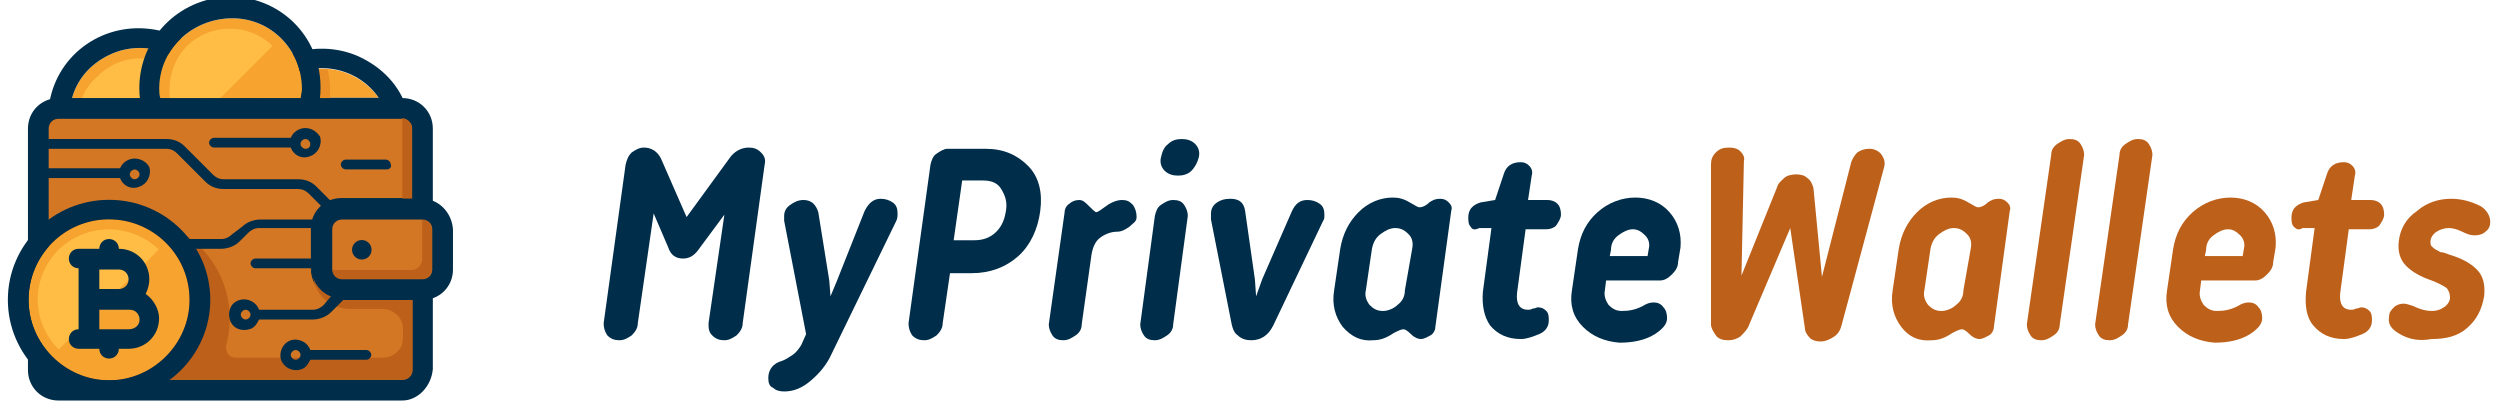 <?xml version="1.0" encoding="utf-8"?>
<!-- Generator: Adobe Illustrator 23.0.3, SVG Export Plug-In . SVG Version: 6.00 Build 0)  -->
<svg version="1.1" id="Layer_1" xmlns="http://www.w3.org/2000/svg" xmlns:xlink="http://www.w3.org/1999/xlink" x="0px" y="0px"
	 viewBox="0 0 205 34" style="enable-background:new 0 0 205 34;" xml:space="preserve">
<style type="text/css">
	.st0{clip-path:url(#SVGID_2_);}
	.st1{fill:#F7A32F;}
	.st2{fill:#002D49;}
	.st3{fill:#E98F25;}
	.st4{fill:#FFBD46;}
	.st5{fill:#D47724;}
	.st6{fill:#BD601A;}
	.st7{enable-background:new    ;}
</style>
<g>
	<defs>
		<rect id="SVGID_1_" x="0.6" y="-0.2" width="204.3" height="34"/>
	</defs>
	<clipPath id="SVGID_2_">
		<use xlink:href="#SVGID_1_"  style="overflow:visible;"/>
	</clipPath>
	<g id="MyprivateWallet_logo_" class="st0">
		<g id="wallet" transform="translate(0.044)">
			<g id="Group_566" transform="translate(0 0)">
				<g id="Group_550" transform="translate(18.617 4.121)">
					<path id="Path_354" class="st1" d="M7.7,1.5C5.8,1.5,4,2.4,2.9,3.9h9.5C11.3,2.4,9.6,1.5,7.7,1.5z"/>
					<path id="Path_355" class="st2" d="M13.8,5.6H1.5c-0.5,0-0.8-0.4-0.8-0.8c0-0.1,0-0.2,0.1-0.3c1.5-3.8,5.9-5.6,9.7-4.1
						c1.9,0.8,3.4,2.2,4.1,4.1c0.2,0.4,0,0.9-0.5,1.1C14,5.6,13.9,5.6,13.8,5.6z M2.9,3.9h9.5C10.6,1.3,7,0.7,4.4,2.5
						C3.8,2.9,3.3,3.4,2.9,3.9z"/>
					<g id="Group_549" transform="translate(2.203 1.648)">
						<path id="Path_356" class="st3" d="M6.2,2.3c0-0.3,0-0.5,0-0.8c0-0.5-0.1-1.1-0.2-1.6c-0.2,0-0.4,0-0.7,0
							c-1.9,0-3.7,0.9-4.8,2.5H6.2z"/>
					</g>
				</g>
				<g id="Group_552" transform="translate(3.354 2.473)">
					<path id="Path_357" class="st1" d="M13.6,5.6c-0.9-3.1-4.1-4.8-7.2-3.9C4.5,2.3,3,3.7,2.5,5.6H13.6z"/>
					<path id="Path_358" class="st2" d="M14.6,7.2H1.5C1,7.2,0.6,6.9,0.6,6.4c0,0,0-0.1,0-0.1c0.5-4.1,4.2-6.9,8.3-6.4
						c3.4,0.4,6,3.1,6.5,6.4C15.5,6.8,15.1,7.2,14.6,7.2C14.7,7.2,14.6,7.2,14.6,7.2L14.6,7.2z M2.5,5.6h11.1
						c-0.9-3.1-4.1-4.8-7.2-3.9C4.5,2.3,3,3.7,2.5,5.6z"/>
					<g id="Group_551" transform="translate(2.715 2.473)">
						<path id="Path_359" class="st4" d="M7,3.1l1.9-1.8c-1.9-1.9-5-2-7,0C1.3,1.8,0.9,2.4,0.6,3.1H7z"/>
					</g>
				</g>
				<g id="Group_554" transform="translate(10.715)">
					<path id="Path_360" class="st1" d="M2.4,8.1h11.5c0-0.3,0.1-0.5,0.1-0.8c0-3.2-2.5-5.8-5.7-5.8S2.4,3.9,2.3,7.1
						c0,0.1,0,0.1,0,0.2C2.3,7.5,2.3,7.8,2.4,8.1z"/>
					<path id="Path_361" class="st2" d="M14.5,9.7H1.7C1.3,9.7,1,9.5,0.9,9.1c-1-4,1.3-8,5.3-9.1s8.1,1.3,9.1,5.3
						c0.3,1.2,0.3,2.5,0,3.8C15.2,9.5,14.9,9.7,14.5,9.7z M2.4,8.1h11.5c0-0.3,0.1-0.5,0.1-0.8c0-3.2-2.5-5.8-5.7-5.8
						S2.4,3.9,2.3,7.1c0,0.1,0,0.1,0,0.2C2.3,7.5,2.3,7.8,2.4,8.1z"/>
					<g id="Group_553" transform="translate(2.482 2.473)">
						<path id="Path_362" class="st4" d="M4.8,5.6l4.3-4.3c-1.9-1.9-5.1-1.9-7,0C1,2.4,0.5,4,0.7,5.6H4.8z"/>
					</g>
				</g>
				<g id="Group_555" transform="translate(1.648 8.242)">
					<path id="Path_363" class="st5" d="M24.6,10.5v3.3c0,0.9,0.7,1.6,1.7,1.6h6.6v6.6c0,0.9-0.7,1.6-1.7,1.6H3.1
						c-0.9,0-1.7-0.7-1.7-1.6V2.3c0-0.9,0.7-1.6,1.7-1.6h28.2c0.9,0,1.7,0.7,1.7,1.6v6.6h-6.6C25.4,8.9,24.6,9.6,24.6,10.5z"/>
					<path id="Path_364" class="st2" d="M31.3,24.6H3.1c-1.4,0-2.5-1.1-2.5-2.5V2.3c0-1.4,1.1-2.5,2.5-2.5h28.2
						c1.4,0,2.5,1.1,2.5,2.5v6.6c0,0.5-0.4,0.8-0.8,0.8h-6.6c-0.5,0-0.8,0.4-0.8,0.8v3.3c0,0.5,0.4,0.8,0.8,0.8h6.6
						c0.5,0,0.8,0.4,0.8,0.8v6.6C33.7,23.4,32.6,24.6,31.3,24.6z M3.1,1.5c-0.5,0-0.8,0.4-0.8,0.8v19.8c0,0.5,0.4,0.8,0.8,0.8h28.2
						c0.5,0,0.8-0.4,0.8-0.8v-5.8h-5.8c-1.4,0-2.5-1.1-2.5-2.5v-3.3c0-1.4,1.1-2.5,2.5-2.5h5.8V2.3c0-0.5-0.4-0.8-0.8-0.8L3.1,1.5z"
						/>
				</g>
				<g id="Group_556" transform="translate(32.145 9.891)">
					<path id="Path_365" class="st6" d="M0.8-0.2v6.6h0.8V0.7C1.6,0.2,1.2-0.2,0.8-0.2z"/>
				</g>
				<g id="Group_557" transform="translate(3.297 18.133)">
					<path id="Path_366" class="st6" d="M22.2,3.9l0.2,1c0.3,1.4,1.6,2.3,3,2.3H28c0.9,0,1.7,0.7,1.7,1.6v0.8c0,0.9-0.7,1.6-1.7,1.6
						c0,0,0,0,0,0H16c-0.5,0-0.8-0.4-0.8-0.8c0-0.1,0-0.2,0-0.2c1.2-4.4-1.3-8.9-5.7-10.2c-3.3-0.9-6.8,0.3-8.9,3v9.1
						C0.6,12.6,1,13,1.5,13h28.2c0.5,0,0.8-0.4,0.8-0.8V3.9H22.2z"/>
				</g>
				<g id="Group_561" transform="translate(0 16.485)">
					<g id="Group_559">
						<g id="Group_558">
							<ellipse id="Ellipse_98" class="st1" cx="8.9" cy="8.1" rx="6.6" ry="6.6"/>
							<path id="Path_367" class="st2" d="M8.9,16.3c-4.6,0-8.3-3.7-8.3-8.2s3.7-8.2,8.3-8.2s8.3,3.7,8.3,8.2
								C17.2,12.6,13.5,16.3,8.9,16.3z M8.9,1.5c-3.7,0-6.6,3-6.6,6.6s3,6.6,6.6,6.6s6.6-3,6.6-6.6l0,0C15.5,4.4,12.5,1.5,8.9,1.5
								L8.9,1.5z"/>
						</g>
					</g>
					<g id="Group_560" transform="translate(2.473 2.473)">
						<path id="Path_368" class="st4" d="M2.3,9.7c-2.3-2.3-2.3-5.9,0-8.2c2.3-2.2,5.9-2.2,8.2,0L2.3,9.7z"/>
					</g>
				</g>
				<path id="Path_369" class="st2" d="M11.9,24.1c0.2-0.4,0.3-0.8,0.3-1.2c0-1.4-1.1-2.5-2.5-2.5c0-0.5-0.4-0.8-0.8-0.8
					c-0.5,0-0.8,0.4-0.8,0.8c0,0,0,0,0,0H6.4c-0.5,0-0.8,0.4-0.8,0.8c0,0.5,0.4,0.8,0.8,0.8V27c-0.5,0-0.8,0.4-0.8,0.8
					c0,0.5,0.4,0.8,0.8,0.8h1.7c0,0.5,0.4,0.8,0.8,0.8c0.5,0,0.8-0.4,0.8-0.8h0.8c1.4,0,2.5-1.1,2.5-2.5
					C13,25.4,12.6,24.6,11.9,24.1L11.9,24.1z M9.7,22.1c0.5,0,0.8,0.4,0.8,0.8c0,0.5-0.4,0.8-0.8,0.8H8.1v-1.6L9.7,22.1z M10.5,27
					H8.1v-1.6h2.5c0.5,0,0.8,0.4,0.8,0.8C11.4,26.7,11,27,10.5,27L10.5,27z"/>
				<path id="Rectangle_40" class="st5" d="M28.3,17.1h5.9c1.1,0,2,0.9,2,2v2.6c0,1.1-0.9,2-2,2h-5.9c-1.1,0-2-0.9-2-2v-2.6
					C26.3,18,27.2,17.1,28.3,17.1z"/>
				<g id="Group_562" transform="translate(26.376 18.133)">
					<path id="Path_370" class="st6" d="M8.2-0.2v3.3C8.2,3.6,7.8,4,7.4,4H0.7c0,0.5,0.4,0.8,0.8,0.8h6.6C8.6,4.8,9,4.4,9,4V0.7
						C9,0.2,8.6-0.2,8.2-0.2z"/>
				</g>
				<g id="Group_563" transform="translate(28.024 19.782)">
					<ellipse id="Ellipse_99" class="st2" cx="1.6" cy="0.7" rx="0.8" ry="0.8"/>
				</g>
				<g id="Group_565" transform="translate(27.2 13.188)">
					<g id="Group_564">
						<path id="Path_371" class="st2" d="M4.5,0.7H1.1c-0.2,0-0.4-0.2-0.4-0.4c0-0.2,0.2-0.4,0.4-0.4h3.3c0.2,0,0.4,0.2,0.4,0.4
							C4.9,0.5,4.7,0.7,4.5,0.7C4.5,0.7,4.5,0.7,4.5,0.7z"/>
					</g>
				</g>
				<path id="Path_372" class="st2" d="M25,10.5c-0.5,0-1,0.3-1.2,0.8h-6.3c-0.2,0-0.4,0.2-0.4,0.4s0.2,0.4,0.4,0.4h6.3
					c0.2,0.6,0.9,1,1.6,0.7c0.6-0.2,1-0.9,0.8-1.6C26,10.9,25.6,10.5,25,10.5z M25,12.2c-0.2,0-0.4-0.2-0.4-0.4
					c0-0.2,0.2-0.4,0.4-0.4c0.2,0,0.4,0.2,0.4,0.4S25.3,12.2,25,12.2L25,12.2z"/>
				<path id="Path_373" class="st2" d="M11,13c-0.5,0-1,0.3-1.2,0.8H3.9c-0.2,0-0.4,0.2-0.4,0.4c0,0.2,0.2,0.4,0.4,0.4h5.9
					c0.2,0.6,0.9,1,1.6,0.7c0.6-0.2,1-0.9,0.8-1.6C12,13.3,11.5,13,11,13z M11,14.7c-0.2,0-0.4-0.2-0.4-0.4c0-0.2,0.2-0.4,0.4-0.4
					s0.4,0.2,0.4,0.4S11.2,14.7,11,14.7L11,14.7z"/>
				<path id="Path_374" class="st2" d="M30,28.7h-4.6c-0.2-0.6-0.9-1-1.6-0.8c-0.6,0.2-1,0.9-0.8,1.6c0.2,0.6,0.9,1,1.6,0.8
					c0.4-0.1,0.6-0.4,0.8-0.8H30c0.2,0,0.4-0.2,0.4-0.4C30.4,28.9,30.2,28.7,30,28.7L30,28.7z M24.2,29.5c-0.2,0-0.4-0.2-0.4-0.4
					c0-0.2,0.2-0.4,0.4-0.4c0.2,0,0.4,0.2,0.4,0.4l0,0C24.6,29.3,24.4,29.5,24.2,29.5z"/>
				<path id="Path_375" class="st2" d="M34.6,16.3h-6.6c-0.3,0-0.6,0.1-0.9,0.2l-1.2-1.2c-0.4-0.4-0.9-0.6-1.5-0.6h-6.1
					c-0.3,0-0.6-0.1-0.9-0.4L15.1,12c-0.4-0.4-0.9-0.6-1.5-0.6H3.5c-0.2,0-0.4,0.2-0.4,0.4c0,0.2,0.2,0.4,0.4,0.4h10.1
					c0.3,0,0.6,0.1,0.9,0.4l2.3,2.3c0.4,0.4,0.9,0.6,1.5,0.6h6.1c0.3,0,0.6,0.1,0.9,0.4l1.1,1.1c-0.3,0.3-0.6,0.6-0.7,1h-4.4
					c-0.5,0-1.1,0.2-1.5,0.6L19,19.2c-0.2,0.2-0.5,0.4-0.9,0.4h-3.5c-0.2,0-0.4,0.2-0.4,0.4c0,0.2,0.2,0.4,0.4,0.4h3.5
					c0.5,0,1.1-0.2,1.5-0.6l0.7-0.7c0.2-0.2,0.5-0.4,0.9-0.4h4.3v2.5h-4.6c-0.2,0-0.4,0.2-0.4,0.4c0,0.2,0.2,0.4,0.4,0.4h4.6
					c0,1,0.7,2,1.6,2.3L26.5,25c-0.2,0.2-0.5,0.4-0.9,0.4h-4.4c-0.2-0.6-0.9-1-1.6-0.8s-1,0.9-0.8,1.6s0.9,1,1.6,0.8
					c0.4-0.1,0.6-0.4,0.8-0.8h4.4c0.5,0,1.1-0.2,1.5-0.6l1-1h6.5c1.4,0,2.5-1.1,2.5-2.5v-3.3C37,17.4,35.9,16.3,34.6,16.3z
					 M20.1,26.2c-0.2,0-0.4-0.2-0.4-0.4c0-0.2,0.2-0.4,0.4-0.4c0.2,0,0.4,0.2,0.4,0.4S20.3,26.2,20.1,26.2L20.1,26.2z M35.4,22.1
					c0,0.5-0.4,0.8-0.8,0.8h-6.6c-0.5,0-0.8-0.4-0.8-0.8v-3.3c0-0.5,0.4-0.8,0.8-0.8h6.6c0.5,0,0.8,0.4,0.8,0.8L35.4,22.1z"/>
			</g>
		</g>
		<g class="st7">
			<path class="st2" d="M60.9,26.5c0,0.4-0.2,0.7-0.5,1c-0.3,0.2-0.6,0.4-1,0.4s-0.7-0.1-1-0.4s-0.3-0.6-0.3-1l1.3-8.9l-2,2.7
				c-0.4,0.6-0.8,0.9-1.4,0.9c-0.6,0-1-0.3-1.2-0.9l-1.2-2.8l-1.3,9c0,0.4-0.2,0.7-0.5,1c-0.3,0.2-0.6,0.4-1,0.4s-0.7-0.1-1-0.4
				c-0.2-0.3-0.3-0.6-0.3-1l1.8-13c0.1-0.4,0.2-0.7,0.5-1c0.3-0.2,0.6-0.4,1-0.4c0.6,0,1.1,0.3,1.4,0.9l2.1,4.8l3.5-4.8
				c0.4-0.6,1-0.9,1.6-0.9c0.4,0,0.7,0.1,1,0.4s0.4,0.6,0.3,1L60.9,26.5z"/>
			<path class="st2" d="M70.9,17.3c0.3-0.6,0.7-1,1.3-1c0.4,0,0.7,0.1,1,0.3s0.4,0.5,0.4,0.9c0,0.2,0,0.4-0.1,0.6l-5.3,10.9
				c-0.4,0.9-1,1.6-1.7,2.2s-1.4,0.9-2.2,0.9c-0.4,0-0.7-0.1-0.9-0.3C63.1,31.7,63,31.4,63,31c0-0.7,0.4-1.2,1.1-1.4
				c0.3-0.1,0.6-0.3,0.9-0.5s0.5-0.5,0.7-0.8l0.4-0.9l-1.8-9.3c0-0.1,0-0.2,0-0.4c0-0.4,0.2-0.7,0.5-0.9c0.3-0.2,0.6-0.4,1.1-0.4
				c0.3,0,0.6,0.1,0.8,0.3c0.2,0.2,0.3,0.4,0.4,0.7l0.9,5.6l0.1,1.3h0l0.5-1.2L70.9,17.3z"/>
			<path class="st2" d="M77.3,26.5c0,0.4-0.2,0.7-0.5,1c-0.3,0.2-0.6,0.4-1,0.4s-0.7-0.1-1-0.4c-0.2-0.3-0.3-0.6-0.3-1l1.8-13
				c0.1-0.4,0.2-0.7,0.5-0.9c0.3-0.2,0.6-0.4,0.9-0.4h3.1c1.5,0,2.6,0.5,3.5,1.4c0.9,0.9,1.2,2.2,1,3.7c-0.2,1.5-0.8,2.8-1.8,3.7
				s-2.3,1.4-3.8,1.4h-1.8L77.3,26.5z M82.1,15.5c-0.3-0.5-0.8-0.7-1.5-0.7h-1.7l-0.7,4.9h1.7c0.7,0,1.3-0.2,1.8-0.7
				c0.5-0.5,0.7-1.1,0.8-1.8C82.6,16.5,82.4,16,82.1,15.5z"/>
			<path class="st2" d="M92.6,18.6c-0.3,0.2-0.6,0.4-1,0.4c-0.5,0-1,0.2-1.4,0.5c-0.4,0.3-0.6,0.8-0.7,1.4l-0.8,5.7
				c0,0.4-0.2,0.7-0.5,0.9s-0.6,0.4-1,0.4c-0.4,0-0.7-0.1-0.9-0.4c-0.2-0.3-0.3-0.6-0.3-0.9l1.3-9.2c0-0.3,0.2-0.6,0.4-0.7
				c0.2-0.2,0.5-0.3,0.8-0.3c0.3,0,0.5,0.2,0.8,0.5c0.3,0.3,0.5,0.5,0.6,0.5s0.4-0.2,0.8-0.5s0.9-0.5,1.3-0.5c0.4,0,0.6,0.1,0.9,0.4
				c0.2,0.3,0.3,0.6,0.3,1S92.9,18.3,92.6,18.6z"/>
			<path class="st2" d="M96.2,26.6c0,0.4-0.2,0.7-0.5,0.9s-0.6,0.4-1,0.4s-0.7-0.1-0.9-0.4c-0.2-0.3-0.3-0.6-0.3-0.9l1.2-8.9
				c0.1-0.4,0.2-0.7,0.5-0.9c0.3-0.2,0.6-0.4,1-0.4c0.4,0,0.7,0.1,0.9,0.4c0.2,0.3,0.3,0.6,0.3,0.9L96.2,26.6z M95.8,11.8
				c0.3-0.3,0.7-0.4,1.1-0.4c0.4,0,0.8,0.1,1.1,0.4c0.3,0.3,0.4,0.7,0.3,1.1s-0.3,0.8-0.6,1.1c-0.3,0.3-0.7,0.4-1.1,0.4
				c-0.4,0-0.8-0.1-1.1-0.4c-0.3-0.3-0.4-0.7-0.3-1.1S95.4,12.1,95.8,11.8z"/>
			<path class="st2" d="M105.9,17.4c0.3-0.7,0.7-1,1.3-1c0.4,0,0.7,0.1,1,0.3s0.4,0.5,0.4,0.9c0,0.2,0,0.4-0.1,0.5l-4.1,8.6
				c-0.4,0.8-1,1.2-1.8,1.2c-0.4,0-0.8-0.1-1.1-0.4c-0.3-0.2-0.4-0.5-0.5-0.9l-1.7-8.6c0-0.1,0-0.2,0-0.5c0-0.4,0.2-0.7,0.5-0.9
				c0.3-0.2,0.6-0.3,1.1-0.3c0.7,0,1.1,0.3,1.2,1l0.8,5.6l0.1,1.4h0l0.5-1.4L105.9,17.4z"/>
			<path class="st2" d="M110.1,26.8c-0.6-0.8-0.9-1.8-0.7-3l0.5-3.4c0.2-1.2,0.7-2.2,1.5-3c0.8-0.8,1.8-1.2,2.8-1.2
				c0.5,0,0.9,0.1,1.4,0.4s0.7,0.4,0.8,0.4c0.2,0,0.5-0.1,0.8-0.4c0.3-0.2,0.5-0.3,0.9-0.3c0.3,0,0.5,0.1,0.7,0.3
				c0.2,0.2,0.3,0.4,0.2,0.7l-1.3,9.5c0,0.3-0.2,0.6-0.4,0.7s-0.5,0.3-0.8,0.3c-0.2,0-0.5-0.1-0.8-0.4s-0.5-0.4-0.6-0.4
				c-0.2,0-0.4,0.1-0.8,0.3c-0.6,0.4-1.1,0.6-1.7,0.6C111.6,28,110.8,27.6,110.1,26.8z M115.8,20.4c0.1-0.5,0-0.9-0.3-1.2
				c-0.3-0.3-0.6-0.5-1.1-0.5c-0.4,0-0.8,0.2-1.2,0.5c-0.4,0.3-0.6,0.7-0.7,1.2l-0.5,3.4c-0.1,0.4,0,0.8,0.3,1.2
				c0.3,0.3,0.6,0.5,1.1,0.5c0.4,0,0.9-0.2,1.2-0.5c0.4-0.3,0.6-0.7,0.6-1.2L115.8,20.4z"/>
			<path class="st2" d="M120.6,18.6c-0.2-0.2-0.2-0.5-0.2-0.8c0-0.3,0.1-0.6,0.3-0.8c0.2-0.2,0.4-0.3,0.7-0.4l1.2-0.2l0.7-2.1
				c0.2-0.7,0.7-1,1.4-1c0.3,0,0.5,0.1,0.7,0.3c0.2,0.2,0.3,0.5,0.2,0.8l-0.3,2h1.6c0.3,0,0.6,0.1,0.8,0.3s0.3,0.5,0.3,0.9
				c0,0.3-0.2,0.6-0.4,0.9c-0.2,0.2-0.5,0.3-0.8,0.3h-1.7l-0.7,5.2c-0.1,0.9,0.2,1.4,0.9,1.4c0.1,0,0.2,0,0.4-0.1
				c0.2,0,0.3-0.1,0.4-0.1c0.3,0,0.5,0.1,0.7,0.3c0.2,0.2,0.2,0.5,0.2,0.8c0,0.5-0.3,0.9-0.8,1.1s-1,0.4-1.5,0.4
				c-1.1,0-1.9-0.4-2.5-1.1c-0.5-0.7-0.7-1.7-0.6-2.8l0.7-5.2h-1C120.9,18.9,120.7,18.8,120.6,18.6z"/>
			<path class="st2" d="M129.8,26.8c-0.8-0.8-1.1-1.8-0.9-3l0.5-3.4c0.2-1.2,0.7-2.2,1.6-3c0.9-0.8,2-1.2,3.1-1.2s2.1,0.4,2.8,1.2
				s1,1.8,0.9,2.9l-0.2,1.2c0,0.4-0.2,0.7-0.5,1c-0.3,0.3-0.6,0.5-1,0.5h-4.4l-0.1,0.8c-0.1,0.5,0.1,0.9,0.3,1.2
				c0.3,0.3,0.6,0.5,1.1,0.5c0.6,0,1.1-0.1,1.7-0.4c0.3-0.2,0.6-0.3,0.9-0.3c0.3,0,0.6,0.1,0.8,0.4c0.2,0.2,0.3,0.5,0.3,0.9
				c0,0.5-0.4,0.9-1,1.3c-0.8,0.5-1.8,0.7-2.9,0.7C131.6,28,130.6,27.6,129.8,26.8z M132,21h3.1l0.1-0.6c0.1-0.4,0-0.8-0.3-1.1
				c-0.3-0.3-0.6-0.5-1-0.5c-0.4,0-0.8,0.2-1.2,0.5s-0.6,0.7-0.6,1.2L132,21z"/>
		</g>
		<g class="st7">
			<path class="st6" d="M143.4,26.7c-0.1,0.3-0.4,0.6-0.7,0.9c-0.3,0.2-0.6,0.3-1,0.3c-0.4,0-0.8-0.1-1-0.4s-0.4-0.6-0.4-0.9l0-13.1
				c0-0.4,0.1-0.7,0.4-1c0.3-0.3,0.6-0.4,1.1-0.4c0.4,0,0.7,0.1,0.9,0.3c0.2,0.2,0.4,0.5,0.3,0.8l-0.2,9.4l2.9-7.2
				c0.1-0.4,0.4-0.6,0.6-0.8s0.6-0.3,1-0.3c0.4,0,0.7,0.1,0.9,0.3c0.3,0.2,0.4,0.5,0.5,0.8l0.7,7.3l2.4-9.4c0.1-0.3,0.3-0.6,0.5-0.8
				c0.3-0.2,0.6-0.3,1-0.3c0.4,0,0.8,0.2,1,0.5c0.2,0.3,0.3,0.6,0.2,1L151,26.7c-0.1,0.4-0.3,0.7-0.6,0.9c-0.3,0.2-0.7,0.4-1.1,0.4
				c-0.4,0-0.7-0.1-0.9-0.3c-0.2-0.2-0.4-0.5-0.4-0.8l-1.2-8.2L143.4,26.7z"/>
			<path class="st6" d="M155.9,26.8c-0.6-0.8-0.9-1.8-0.7-3l0.5-3.4c0.2-1.2,0.7-2.2,1.5-3c0.8-0.8,1.8-1.2,2.8-1.2
				c0.5,0,0.9,0.1,1.4,0.4s0.7,0.4,0.8,0.4c0.2,0,0.5-0.1,0.8-0.4c0.3-0.2,0.5-0.3,0.9-0.3c0.3,0,0.5,0.1,0.7,0.3
				c0.2,0.2,0.3,0.4,0.2,0.7l-1.3,9.5c0,0.3-0.2,0.6-0.4,0.7s-0.5,0.3-0.8,0.3c-0.2,0-0.5-0.1-0.8-0.4s-0.5-0.4-0.6-0.4
				c-0.2,0-0.4,0.1-0.8,0.3c-0.6,0.4-1.1,0.6-1.7,0.6C157.3,28,156.5,27.6,155.9,26.8z M161.6,20.4c0.1-0.5,0-0.9-0.3-1.2
				c-0.3-0.3-0.6-0.5-1.1-0.5c-0.4,0-0.8,0.2-1.2,0.5c-0.4,0.3-0.6,0.7-0.7,1.2l-0.5,3.4c-0.1,0.4,0,0.8,0.3,1.2
				c0.3,0.3,0.6,0.5,1.1,0.5c0.4,0,0.9-0.2,1.2-0.5c0.4-0.3,0.6-0.7,0.6-1.2L161.6,20.4z"/>
			<path class="st6" d="M168.9,26.6c0,0.4-0.2,0.7-0.5,0.9s-0.6,0.4-1,0.4c-0.4,0-0.7-0.1-0.9-0.4c-0.2-0.3-0.3-0.6-0.3-0.9l2-13.9
				c0-0.4,0.2-0.7,0.5-0.9c0.3-0.2,0.6-0.4,1-0.4c0.4,0,0.7,0.1,0.9,0.4c0.2,0.3,0.3,0.6,0.3,0.9L168.9,26.6z"/>
			<path class="st6" d="M174.5,26.6c0,0.4-0.2,0.7-0.5,0.9s-0.6,0.4-1,0.4c-0.4,0-0.7-0.1-0.9-0.4c-0.2-0.3-0.3-0.6-0.3-0.9l2-13.9
				c0-0.4,0.2-0.7,0.5-0.9c0.3-0.2,0.6-0.4,1-0.4c0.4,0,0.7,0.1,0.9,0.4c0.2,0.3,0.3,0.6,0.3,0.9L174.5,26.6z"/>
			<path class="st6" d="M178.6,26.8c-0.8-0.8-1.1-1.8-0.9-3l0.5-3.4c0.2-1.2,0.7-2.2,1.6-3c0.9-0.8,2-1.2,3.1-1.2s2.1,0.4,2.8,1.2
				s1,1.8,0.9,2.9l-0.2,1.2c0,0.4-0.2,0.7-0.5,1c-0.3,0.3-0.6,0.5-1,0.5h-4.4l-0.1,0.8c-0.1,0.5,0.1,0.9,0.3,1.2
				c0.3,0.3,0.6,0.5,1.1,0.5c0.6,0,1.1-0.1,1.7-0.4c0.3-0.2,0.6-0.3,0.9-0.3c0.3,0,0.6,0.1,0.8,0.4c0.2,0.2,0.3,0.5,0.3,0.9
				c0,0.5-0.4,0.9-1,1.3c-0.8,0.5-1.8,0.7-2.9,0.7C180.4,28,179.4,27.6,178.6,26.8z M180.8,21h3.1l0.1-0.6c0.1-0.4,0-0.8-0.3-1.1
				c-0.3-0.3-0.6-0.5-1-0.5c-0.4,0-0.8,0.2-1.2,0.5s-0.6,0.7-0.6,1.2L180.8,21z"/>
			<path class="st6" d="M188.1,18.6c-0.2-0.2-0.2-0.5-0.2-0.8c0-0.3,0.1-0.6,0.3-0.8c0.2-0.2,0.4-0.3,0.7-0.4l1.2-0.2l0.7-2.1
				c0.2-0.7,0.7-1,1.4-1c0.3,0,0.5,0.1,0.7,0.3c0.2,0.2,0.3,0.5,0.2,0.8l-0.3,2h1.6c0.3,0,0.6,0.1,0.8,0.3s0.3,0.5,0.3,0.9
				c0,0.3-0.2,0.6-0.4,0.9c-0.2,0.2-0.5,0.3-0.8,0.3h-1.7l-0.7,5.2c-0.1,0.9,0.2,1.4,0.9,1.4c0.1,0,0.2,0,0.4-0.1
				c0.2,0,0.3-0.1,0.4-0.1c0.3,0,0.5,0.1,0.7,0.3c0.2,0.2,0.2,0.5,0.2,0.8c0,0.5-0.3,0.9-0.8,1.1s-1,0.4-1.5,0.4
				c-1.1,0-1.9-0.4-2.5-1.1s-0.7-1.7-0.6-2.8l0.7-5.2h-1C188.5,18.9,188.3,18.8,188.1,18.6z"/>
			<path class="st6" d="M196.8,27.4c-0.7-0.4-1-0.8-0.9-1.4c0-0.4,0.2-0.6,0.4-0.8c0.2-0.2,0.5-0.3,0.8-0.3c0.2,0,0.5,0.1,0.8,0.2
				c0.6,0.3,1.1,0.4,1.5,0.4c0.4,0,0.7-0.1,1-0.3c0.3-0.2,0.5-0.5,0.5-0.8c0-0.3-0.1-0.6-0.3-0.8c-0.3-0.2-0.7-0.4-1.2-0.6
				c-0.9-0.3-1.6-0.7-2.1-1.2c-0.5-0.5-0.7-1.2-0.6-2c0.1-1,0.6-1.9,1.5-2.5c0.8-0.7,1.8-1,2.8-1c0.8,0,1.6,0.2,2.4,0.6
				c0.5,0.3,0.8,0.8,0.8,1.3c0,0.3-0.1,0.6-0.4,0.8c-0.2,0.2-0.5,0.3-0.9,0.3c-0.3,0-0.6-0.1-1-0.3c-0.4-0.2-0.8-0.3-1.1-0.3
				s-0.7,0.1-1,0.3c-0.3,0.2-0.5,0.5-0.5,0.8c0,0.2,0,0.3,0.1,0.4c0.1,0.1,0.2,0.2,0.4,0.3c0.2,0.1,0.3,0.2,0.5,0.2
				c0.1,0,0.3,0.1,0.6,0.2c1,0.3,1.7,0.7,2.2,1.2s0.7,1.2,0.6,2.2c-0.2,1.1-0.6,1.9-1.4,2.6s-1.8,0.9-2.9,0.9
				C198.3,28,197.5,27.8,196.8,27.4z"/>
		</g>
	</g>
</g>
</svg>
